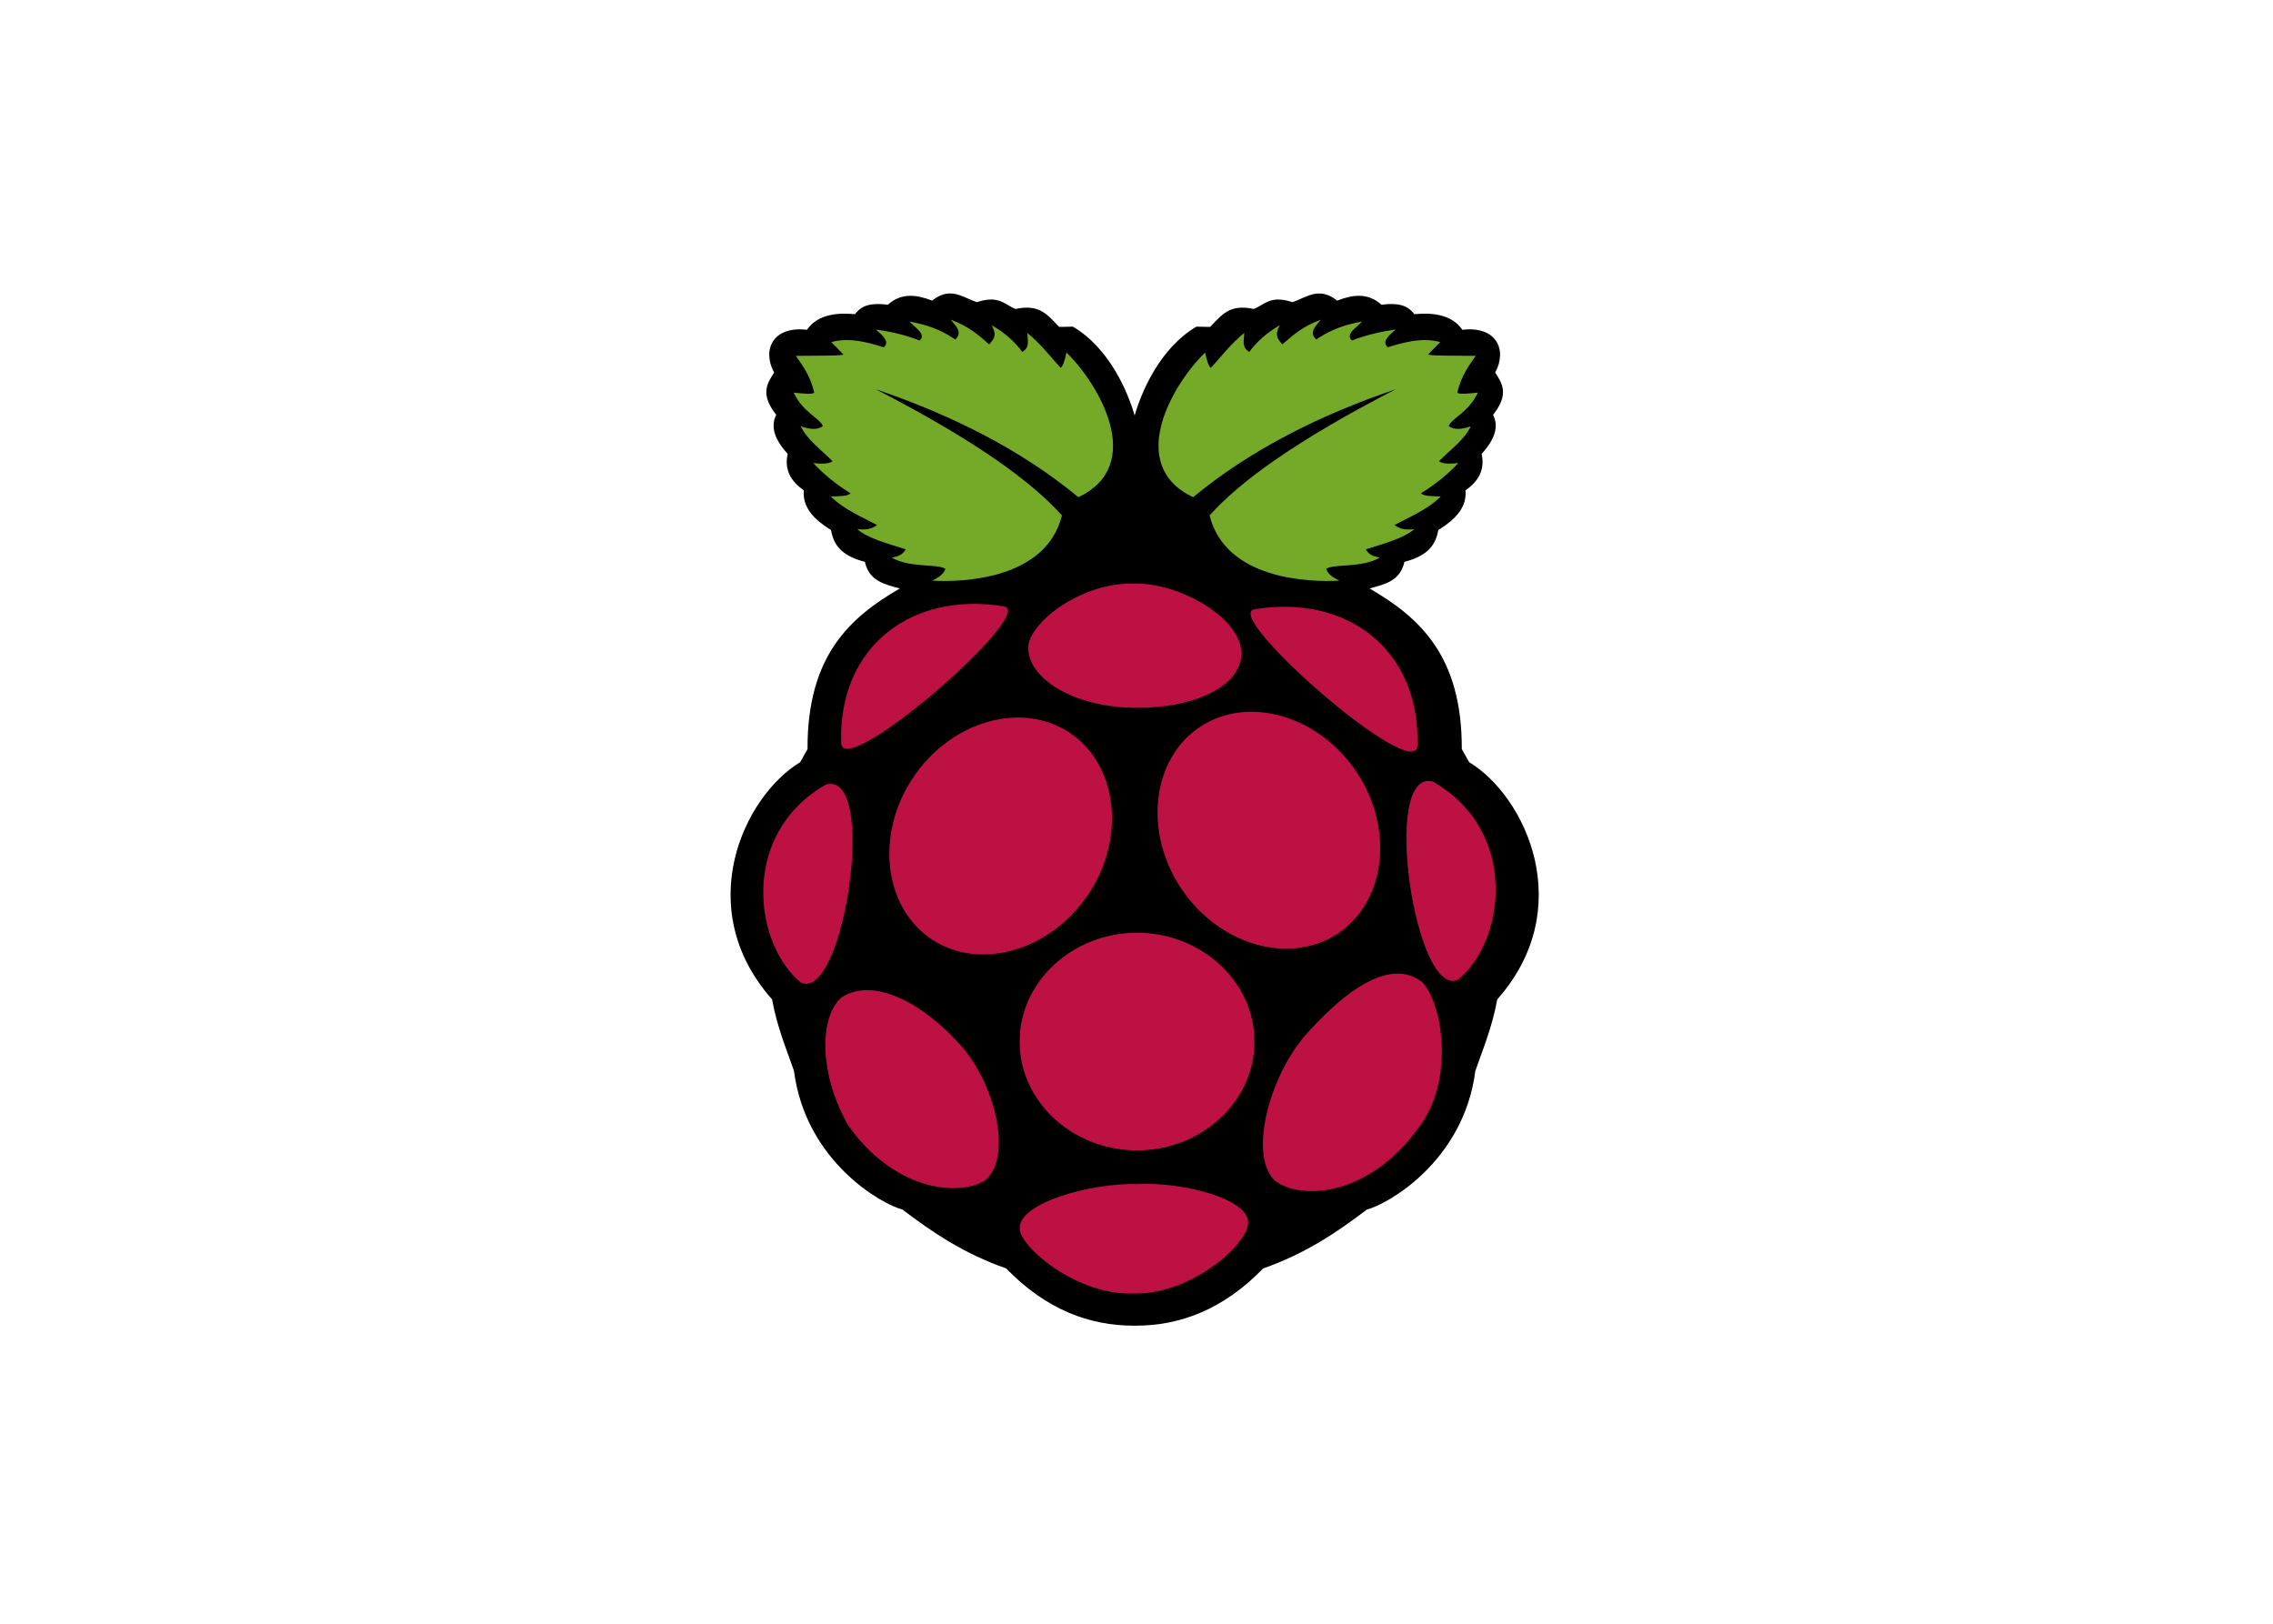 <?xml version="1.0" encoding="UTF-8" standalone="no"?>
<!DOCTYPE svg PUBLIC "-//W3C//DTD SVG 1.1//EN" "http://www.w3.org/Graphics/SVG/1.1/DTD/svg11.dtd">
<svg width="100%" height="100%" viewBox="0 0 560 400" version="1.1" xmlns="http://www.w3.org/2000/svg" xmlns:xlink="http://www.w3.org/1999/xlink" xml:space="preserve" xmlns:serif="http://www.serif.com/" style="fill-rule:evenodd;clip-rule:evenodd;stroke-linejoin:round;stroke-miterlimit:1.414;">
    <g transform="matrix(0.094,0,0,0.094,177.621,71.709)">
        <path id="path3737" d="M598.602,6.26C584.922,6.684 570.19,11.737 553.482,24.921C512.549,9.137 472.864,3.653 437.375,35.788C382.571,28.679 364.762,43.347 351.269,60.472C339.239,60.223 261.245,48.106 225.479,101.458C135.598,90.822 107.191,154.326 139.378,213.543C121.021,241.962 102,270.036 144.929,324.212C129.743,354.386 139.156,387.118 174.929,426.731C165.488,469.149 184.046,499.075 217.332,522.399C211.106,580.445 270.562,614.192 288.315,626.219C295.132,660.04 309.34,691.956 377.251,709.603C388.45,760.006 429.265,768.711 468.787,779.289C338.159,855.22 226.138,955.124 226.898,1200.25L207.764,1234.39C57.981,1325.47 -76.778,1618.24 133.949,1856.19C147.714,1930.68 170.798,1984.18 191.353,2043.4C222.095,2282 422.728,2393.73 475.645,2406.94C553.19,2466.01 635.776,2522.06 747.537,2561.32C852.891,2669.97 967.029,2711.39 1081.79,2711.32C1083.47,2711.32 1085.19,2711.34 1086.87,2711.32C1201.63,2711.39 1315.77,2669.98 1421.12,2561.32C1532.88,2522.06 1615.47,2466.01 1693.02,2406.94C1745.93,2393.73 1946.57,2282 1977.31,2043.4C1997.86,1984.18 2020.95,1930.68 2034.71,1856.19C2245.43,1618.22 2110.68,1325.44 1960.89,1234.35L1941.73,1200.22C1942.49,955.11 1830.47,855.206 1699.84,779.256C1739.36,768.68 1780.18,759.975 1791.38,709.569C1859.29,691.92 1873.5,660.005 1880.31,626.185C1898.07,614.162 1957.52,580.411 1951.3,522.365C1984.58,499.04 2003.14,469.112 1993.7,426.698C2029.47,387.085 2038.89,354.354 2023.7,324.178C2066.64,270.025 2047.59,241.951 2029.26,213.533C2061.42,154.315 2033.04,90.811 1943.12,101.447C1907.37,48.095 1829.39,60.212 1817.34,60.462C1803.84,43.337 1786.04,28.668 1731.24,35.777C1695.75,3.643 1656.07,9.126 1615.13,24.911C1566.53,-13.444 1534.36,17.302 1497.63,28.926C1438.78,9.697 1425.33,36.036 1396.41,46.761C1332.24,33.2 1312.73,62.726 1281.97,93.888L1246.18,93.179C1149.38,150.224 1101.3,266.38 1084.25,326.093C1067.2,266.369 1019.22,150.212 922.44,93.179L886.653,93.888C855.849,62.726 836.347,33.2 772.171,46.761C743.257,36.036 729.84,9.697 670.955,28.926C646.843,21.297 624.667,5.439 598.554,6.249L598.602,6.26Z" style="fill-rule:nonzero;"/>
        <g id="path3739" transform="matrix(7.729,0,0,7.729,25.194,6.219)">
            <path d="M49.294,32.496C82.498,49.617 101.804,63.469 112.382,75.266C106.963,96.987 78.691,97.979 68.353,97.369C70.47,96.384 72.236,95.204 72.862,93.391C70.268,91.547 61.071,93.197 54.65,89.589C57.116,89.078 58.27,88.58 59.424,86.76C53.357,84.825 46.822,83.158 42.979,79.952C45.053,79.978 46.99,80.416 49.698,78.538C44.264,75.61 38.466,73.289 33.961,68.813C36.771,68.744 39.8,68.785 40.68,67.752C35.707,64.671 31.511,61.244 28.037,57.496C31.969,57.971 33.629,57.562 34.58,56.877C30.82,53.027 26.062,49.775 23.794,45.031C26.713,46.037 29.384,46.422 31.309,44.942C30.031,42.06 24.558,40.36 21.407,33.625C24.48,33.923 27.74,34.296 28.391,33.625C26.965,27.814 24.517,24.547 22.117,21.162C28.694,21.064 38.659,21.187 38.208,20.631L34.141,16.476C40.566,14.746 47.139,16.754 51.912,18.244C54.055,16.553 51.874,14.415 49.259,12.232C54.719,12.961 59.653,14.216 64.112,15.946C66.495,13.794 62.565,11.643 60.664,9.492C69.099,11.092 72.673,13.34 76.225,15.592C78.801,13.122 76.372,11.023 74.633,8.873C80.993,11.229 84.269,14.27 87.718,17.272C88.888,15.694 90.689,14.537 88.514,10.729C93.03,13.332 96.431,16.399 98.947,19.836C101.741,18.057 100.611,15.624 100.626,13.382C105.319,17.199 108.298,21.262 111.943,25.229C112.678,24.694 113.321,22.88 113.888,20.012C125.084,30.874 140.904,58.233 117.955,69.08C98.435,52.981 75.125,41.277 49.294,32.496L49.255,32.476L49.249,32.48L49.294,32.496ZM225.553,32.479C199.706,41.262 176.386,52.968 156.867,69.078C133.918,58.23 149.738,30.872 160.934,20.01C161.502,22.878 162.145,24.692 162.879,25.226C166.525,21.259 169.503,17.197 174.196,13.379C174.211,15.621 173.082,18.054 175.876,19.833C178.392,16.397 181.793,13.33 186.309,10.727C184.134,14.535 185.935,15.691 187.104,17.269C190.553,14.267 193.829,11.226 200.189,8.871C198.45,11.021 196.021,13.12 198.598,15.59C202.15,13.338 205.723,11.09 214.158,9.489C212.257,11.641 208.328,13.792 210.71,15.943C215.17,14.214 220.103,12.959 225.563,12.23C222.949,14.413 220.768,16.551 222.911,18.242C227.683,16.752 234.257,14.744 240.682,16.474L236.615,20.629C236.163,21.185 246.128,21.062 252.706,21.159C250.305,24.544 247.858,27.812 246.429,33.625C247.081,34.296 250.34,33.923 253.413,33.625C250.262,40.36 244.789,42.06 243.511,44.942C245.436,46.422 248.107,46.037 251.026,45.031C248.758,49.775 244,53.027 240.24,56.877C241.191,57.562 242.851,57.971 246.783,57.496C243.309,61.244 239.113,64.671 234.14,67.752C235.02,68.785 238.049,68.744 240.859,68.813C236.354,73.289 230.556,75.61 225.122,78.538C227.83,80.416 229.767,79.978 231.841,79.952C227.998,83.158 221.463,84.825 215.396,86.76C216.55,88.58 217.704,89.078 220.171,89.589C213.749,93.197 204.552,91.547 201.958,93.391C202.584,95.204 204.35,96.384 206.467,97.369C196.129,97.979 167.857,96.987 162.438,75.266C173.019,63.462 192.334,49.61 225.553,32.479L225.564,32.475L225.56,32.476L225.553,32.479Z" style="fill:rgb(117,169,40);fill-rule:nonzero;"/>
        </g>
        <g id="path3743" transform="matrix(7.729,0,0,7.729,25.194,6.219)">
            <path d="M138.021,301.954C154.011,301.256 175.466,307.104 175.508,314.862C175.773,322.395 156.05,339.416 136.961,339.087C117.191,339.939 97.806,322.892 98.06,316.984C97.764,308.32 122.132,301.556 138.021,301.954ZM194.801,251.629C182.484,266.056 175.626,292.369 184.611,300.844C193.202,307.428 216.264,306.507 233.3,282.869C245.67,266.994 241.525,240.481 234.459,233.44C223.963,225.321 208.895,235.711 194.801,251.625L194.801,251.629ZM78.963,255.977C90.347,269.691 95.536,293.787 86.036,300.89C77.049,306.312 55.222,304.079 39.709,281.793C29.247,263.092 30.595,244.062 37.941,238.471C48.926,231.78 65.899,240.818 78.964,255.977L78.963,255.977ZM177.647,253.66C177.647,253.724 177.647,253.789 177.647,253.853C177.647,273.987 159.681,290.554 137.846,290.554C116.012,290.554 98.046,273.987 98.046,253.853C98.046,253.789 98.046,253.724 98.046,253.66C98.046,253.595 98.046,253.531 98.046,253.466C98.046,233.332 116.012,216.765 137.846,216.765C159.681,216.765 177.647,233.332 177.647,253.466C177.647,253.531 177.647,253.595 177.647,253.66ZM32.394,166.482C50.199,161.709 38.405,240.142 23.918,233.707C7.983,220.89 2.85,183.353 32.394,166.482ZM238.157,165.504C220.35,160.733 232.146,239.169 246.633,232.734C262.568,219.915 267.701,182.375 238.157,165.504ZM114.817,148.817C131.198,159.55 134.195,184.243 121.457,203.52C108.719,222.796 84.757,229.827 68.376,219.095C51.995,208.362 48.998,183.669 61.736,164.392C74.474,145.116 98.436,138.085 114.817,148.817ZM159.329,146.861C142.948,157.594 139.95,182.287 152.688,201.563C165.427,220.84 189.388,227.871 205.769,217.139C222.15,206.406 225.148,181.713 212.409,162.436C199.671,143.16 175.71,136.129 159.329,146.861ZM177.661,107.096C208.388,101.908 233.956,120.164 232.924,153.483C231.914,166.257 166.341,108.999 177.661,107.096ZM92.763,106.118C62.033,100.93 36.468,119.19 37.5,152.506C38.51,165.279 104.084,108.021 92.763,106.118ZM136.901,98.348C118.562,97.871 100.961,111.959 100.919,120.13C100.868,130.059 115.419,140.226 137.026,140.483C159.092,140.641 173.172,132.346 173.243,122.099C173.324,110.49 153.174,98.168 136.901,98.347L136.901,98.348Z" style="fill:rgb(188,17,66);fill-rule:nonzero;"/>
        </g>
    </g>
</svg>
